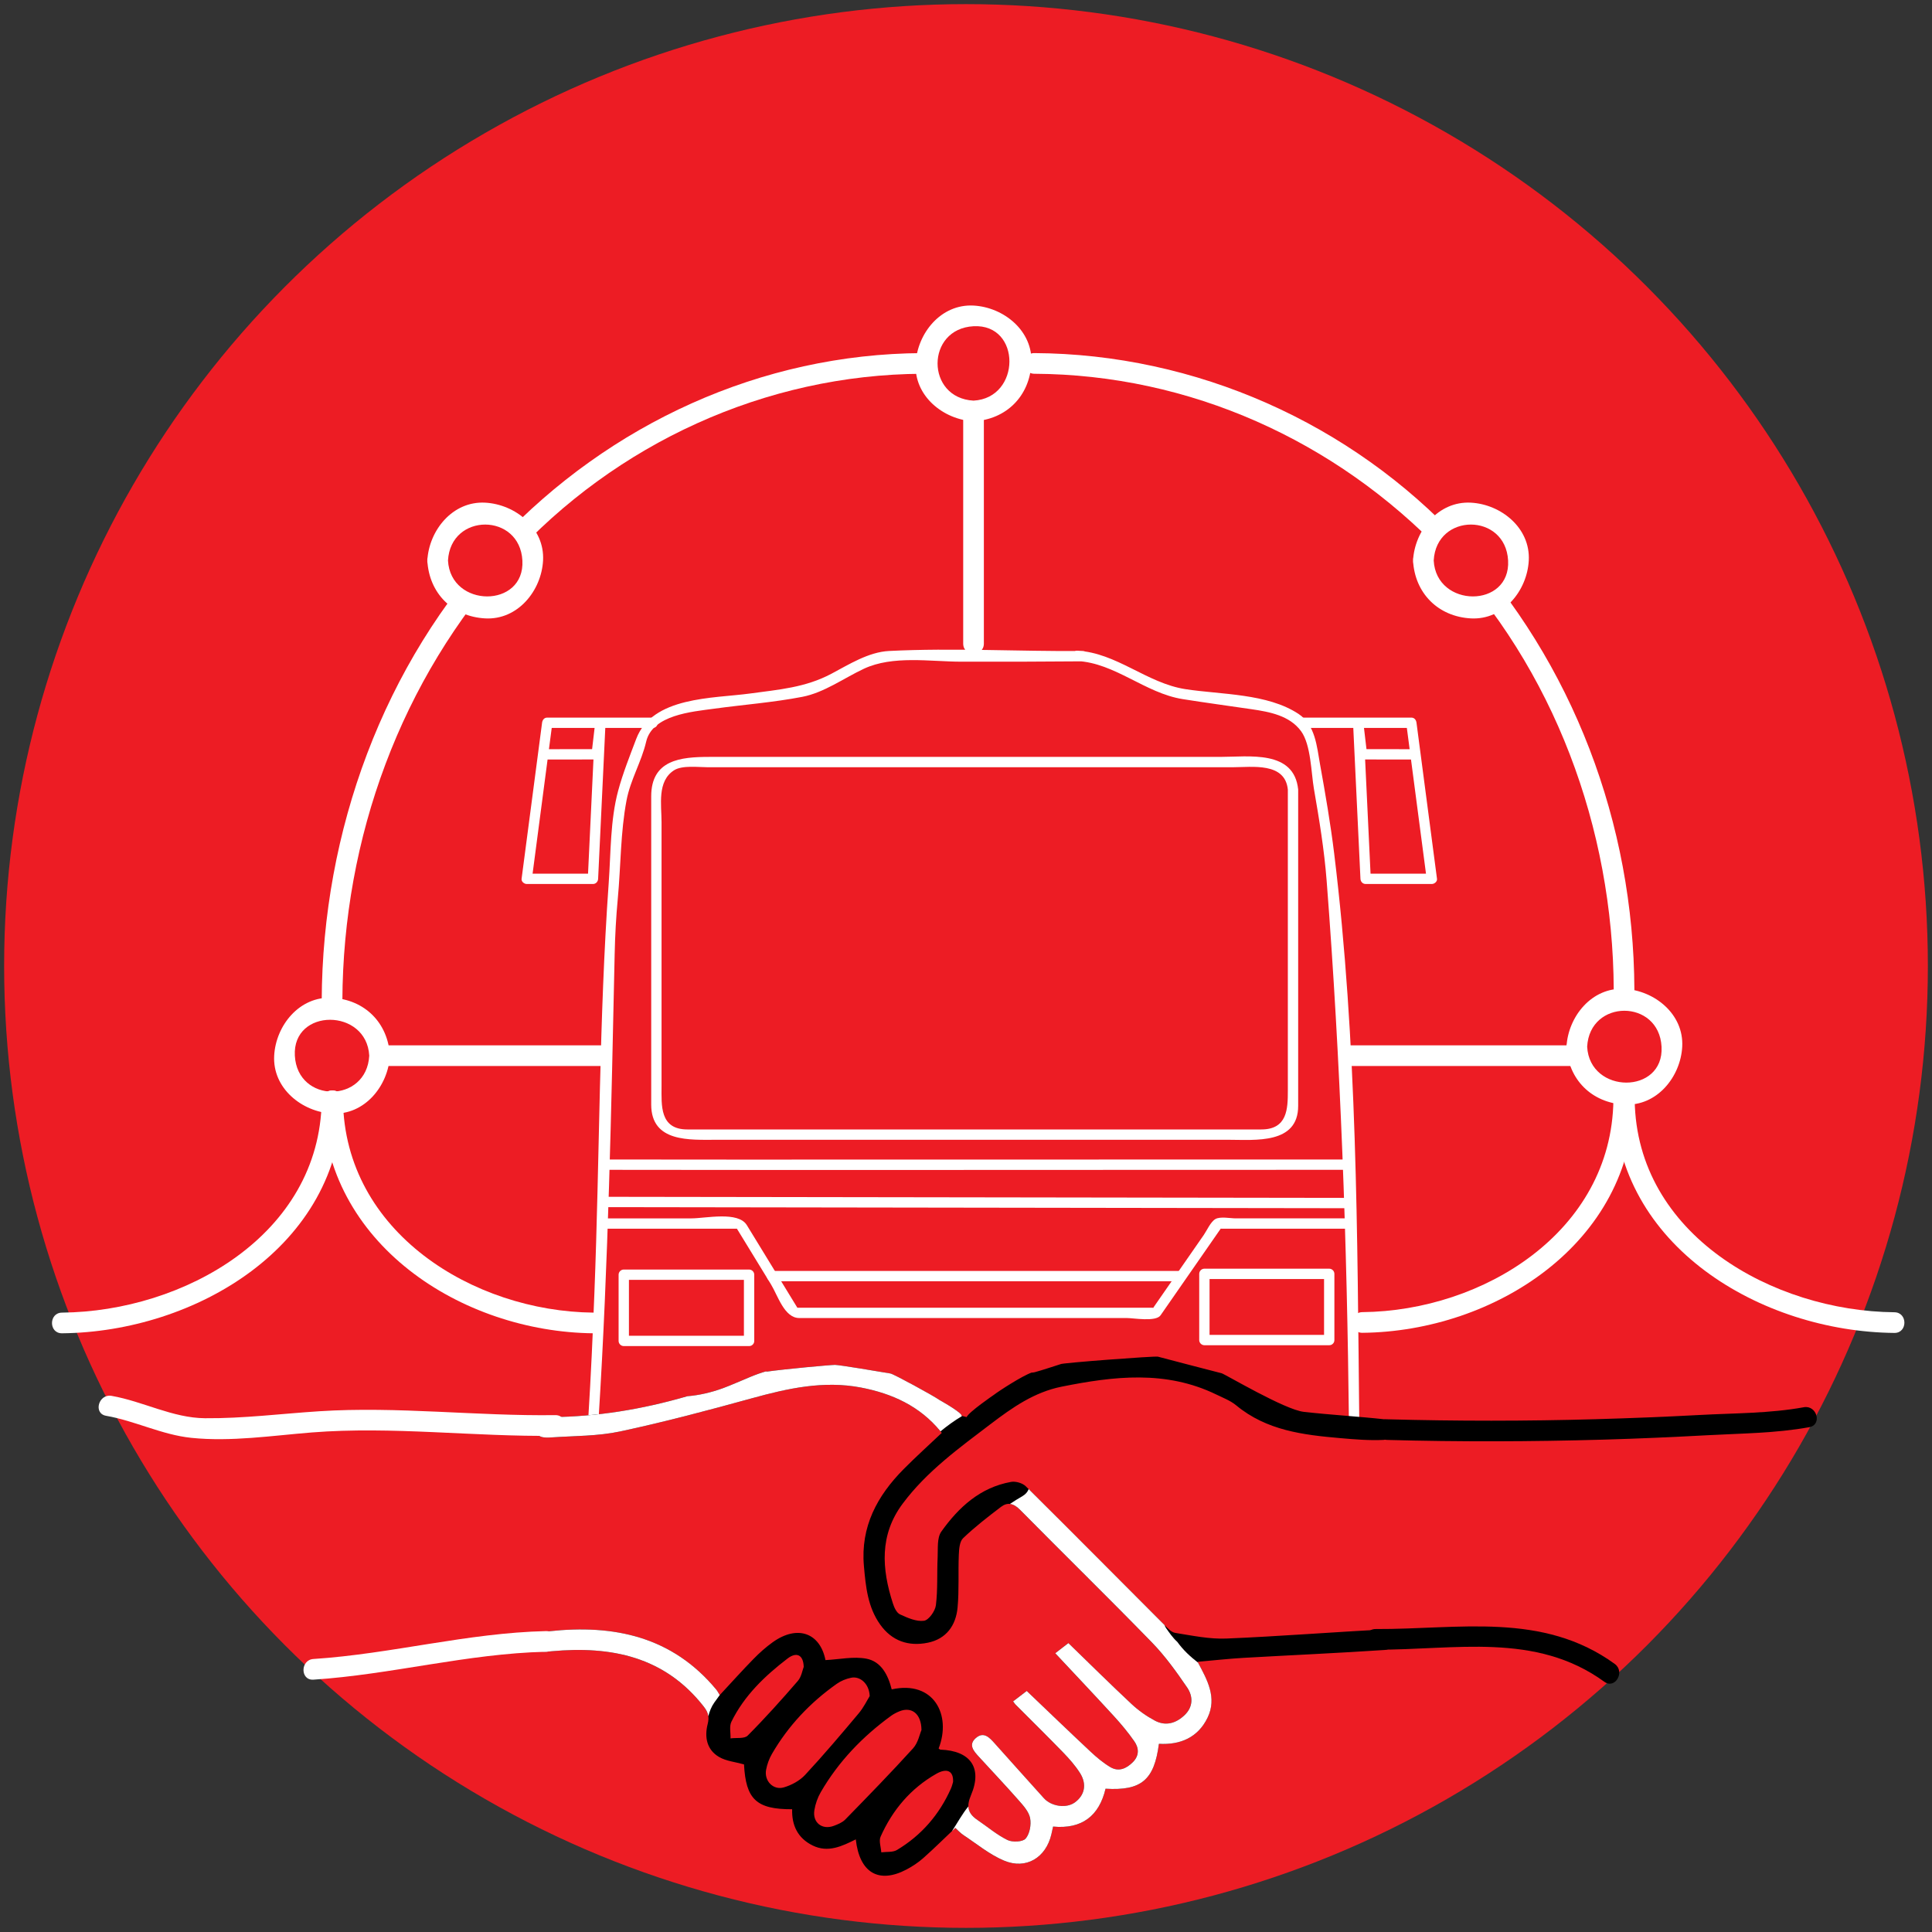 <?xml version="1.0" encoding="UTF-8" standalone="no"?>
<!-- Generator: Adobe Illustrator 25.2.1, SVG Export Plug-In . SVG Version: 6.00 Build 0)  -->

<svg
   xmlns:dc="http://purl.org/dc/elements/1.1/"
   xmlns:cc="http://creativecommons.org/ns#"
   xmlns:rdf="http://www.w3.org/1999/02/22-rdf-syntax-ns#"
   xmlns:svg="http://www.w3.org/2000/svg"
   xmlns="http://www.w3.org/2000/svg"
   xmlns:sodipodi="http://sodipodi.sourceforge.net/DTD/sodipodi-0.dtd"
   xmlns:inkscape="http://www.inkscape.org/namespaces/inkscape"
   version="1.1"
   id="Layer_1"
   x="0px"
   y="0px"
   viewBox="0 0 467.43 467.43"
   enable-background="new 0 0 792 612"
   xml:space="preserve"
   sodipodi:docname="bus_and_transit_map.svg"
   width="467.43"
   height="467.43"
   inkscape:export-filename="/home/michaelb/projects/pta/static/images/logos/bus_and_transit_map.svg.png"
   inkscape:export-xdpi="52.799999"
   inkscape:export-ydpi="52.799999"
   inkscape:version="0.92.3 (2405546, 2018-03-11)"><rect x="0" y="0" width="467.43" height="467.43" fill="#333333" stroke="none"/><defs
   id="defs201" /><sodipodi:namedview
   pagecolor="#ffffff"
   bordercolor="#666666"
   borderopacity="1"
   objecttolerance="10"
   gridtolerance="10"
   guidetolerance="10"
   inkscape:pageopacity="0"
   inkscape:pageshadow="2"
   inkscape:window-width="1920"
   inkscape:window-height="1008"
   id="namedview199"
   showgrid="false"
   fit-margin-top="1"
   fit-margin-left="1"
   fit-margin-right="1"
   fit-margin-bottom="1"
   inkscape:zoom="1.5424837"
   inkscape:cx="163.32695"
   inkscape:cy="224.5582"
   inkscape:window-x="0"
   inkscape:window-y="32"
   inkscape:window-maximized="1"
   inkscape:current-layer="g156" />
<circle
   cx="233.715"
   cy="233.715"
   r="232.715"
   id="circle2"
   style="fill:#ed1c24" />
<g
   id="g8"
   transform="translate(-167.739,-78.291)">
	<g
   id="g6">
		<path
   d="m 312.583,421.177 c 2.341,-37.284 3.056,-74.702 3.868,-112.046 0.099,-4.566 0.335,-8.921 0.762,-13.476 0.738,-7.88 0.635,-15.957 2.116,-23.75 0.944,-4.972 3.617,-9.32 4.741,-14.158 1.513,-6.514 11.093,-7.257 16.396,-7.988 7.091,-0.977 14.382,-1.519 21.396,-2.877 5.288,-1.023 10.062,-4.531 14.863,-6.782 7.023,-3.292 16,-1.742 23.534,-1.72 9.829,0.029 19.658,-0.008 29.487,-0.086 1.621,-0.013 1.6,-2.414 0,-2.5 -0.477,-0.025 -0.952,-0.051 -1.428,-0.077 0,0.833 0,1.667 0,2.5 9.203,0.46 16.461,7.774 25.576,9.22 5.546,0.88 11.111,1.628 16.667,2.444 4.357,0.639 9.216,1.538 11.972,5.325 2.391,3.286 2.436,10.112 3.09,13.879 1.281,7.397 2.513,14.84 3.091,22.33 3.382,43.817 4.926,87.478 5.396,131.426 0.018,1.611 2.518,1.613 2.5,0 -0.491,-45.929 -0.48,-92.374 -6.075,-138.032 -0.885,-7.219 -2.123,-14.398 -3.414,-21.554 -0.791,-4.383 -1.127,-9.542 -5.222,-12.246 -7.552,-4.984 -18.692,-4.65 -27.34,-5.982 -9.391,-1.447 -16.666,-8.831 -26.24,-9.31 -1.613,-0.081 -1.604,2.414 0,2.5 0.476,0.025 0.952,0.051 1.428,0.077 0,-0.833 0,-1.667 0,-2.5 -15.566,0.124 -31.369,-0.784 -46.898,-0.007 -4.972,0.249 -9.72,3.268 -13.982,5.525 -6.307,3.338 -12.657,3.809 -19.63,4.763 -9.018,1.234 -23.681,0.671 -27.576,11.008 -1.545,4.099 -3.205,8.231 -4.355,12.493 -1.929,7.156 -1.769,15.003 -2.293,22.354 -2.349,33.005 -2.165,66.232 -3.467,99.312 -0.393,9.981 -0.835,19.964 -1.461,29.935 -0.103,1.61 2.398,1.6 2.498,0 z"
   id="path4"
   inkscape:connector-curvature="0"
   style="fill:#ffffff" />
	</g>
</g>

<path
   d="m 239.745,344.483 c 5.22,-3.972 10.509,-7.671 17.114,-8.992 12.637,-2.532 25.207,-4.027 37.401,1.894 1.659,0.806 3.458,1.49 4.851,2.646 7.33,6.07 16.193,7.134 25.147,7.911 3.483,0.302 6.999,0.601 10.477,0.432 1.483,-0.073 2.908,-1.348 4.359,-2.076 v -1.166 c -1.317,-0.6 -2.593,-1.58 -3.96,-1.728 -6.563,-0.72 -13.167,-1.078 -19.727,-1.825 -4.6,-0.524 -19.023,-9.118 -19.843,-9.33 -5.143,-1.327 -10.284,-2.659 -15.419,-4.017 -0.706,-0.189 -23.653,1.542 -23.565,1.819 -2.357,0.747 -4.277,1.408 -6.232,1.94 -0.234,0.063 -0.501,0.093 -0.771,0.101 -2.266,0.793 -7.795,4.371 -9.144,5.397 0,0 -6.11,4.177 -6.563,5.371 -0.391,-0.104 -0.779,-0.203 -1.168,-0.308 -0.045,-0.857 -5.37,-3.812 -5.37,-3.812 -1.6,-1.126 -11.126,-6.301 -11.893,-6.433 -3.084,-0.524 -12.403,-2.085 -13.419,-2.085 -1.111,0 -11.941,0.985 -16.657,1.649 0.025,-0.039 0.052,-0.078 0.076,-0.116 -1.348,0.372 -2.656,0.856 -3.952,1.391 -1.483,0.627 -3.522,1.484 -3.574,1.507 0.02,-0.009 0.039,-0.018 0.061,-0.024 -0.053,0.022 -0.066,0.027 -0.061,0.024 -1.011,0.425 -2.021,0.853 -3.05,1.226 -2.739,0.993 -5.638,1.691 -8.559,1.923 -11.121,3.228 -21.885,4.943 -32.906,5.058 -1.773,0.02 -3.808,-0.182 -3.863,2.358 -0.061,2.754 2.11,2.677 3.966,2.55 5.521,-0.377 11.154,-0.294 16.521,-1.439 10.71,-2.286 21.315,-5.109 31.878,-8.023 8.695,-2.399 17.369,-4.335 26.425,-2.594 7.714,1.483 14.51,4.62 19.529,10.959 -3.183,3.015 -6.285,5.807 -9.218,8.766 -6.422,6.479 -10.459,13.955 -9.616,23.46 0.441,4.971 0.916,9.906 3.921,14.135 2.852,4.01 6.876,5.359 11.537,4.411 4.474,-0.912 6.793,-4.186 7.199,-8.493 0.397,-4.233 0.121,-8.524 0.301,-12.784 0.06,-1.377 0.181,-3.196 1.037,-4.015 2.858,-2.727 6.004,-5.167 9.156,-7.565 1.591,-1.209 3.043,-0.892 4.58,0.666 10.595,10.736 21.384,21.277 31.901,32.085 3.217,3.303 5.955,7.122 8.563,10.942 1.432,2.097 1.499,4.656 -0.61,6.673 -2.09,1.999 -4.601,2.731 -7.212,1.338 -2.027,-1.083 -3.972,-2.461 -5.65,-4.03 -5.244,-4.902 -10.345,-9.957 -15.264,-14.726 -1.305,1.01 -2.517,1.946 -3.175,2.455 4.918,5.265 9.592,10.196 14.181,15.21 1.762,1.925 3.445,3.942 4.936,6.08 1.138,1.628 1.252,3.463 -0.33,5.049 -1.581,1.584 -3.449,2.43 -5.504,1.193 -1.716,-1.031 -3.291,-2.355 -4.758,-3.73 -5.308,-4.967 -10.541,-10.012 -15.43,-14.672 -0.925,0.708 -2.134,1.632 -3.295,2.521 0.333,0.439 0.435,0.61 0.571,0.747 3.845,3.86 7.731,7.679 11.522,11.592 1.479,1.528 2.92,3.154 4.062,4.939 1.765,2.754 1.174,5.471 -1.262,7.2 -2.05,1.459 -5.651,0.944 -7.449,-1.056 -3.961,-4.414 -7.938,-8.812 -11.882,-13.241 -1.294,-1.455 -2.698,-2.977 -4.61,-1.283 -1.842,1.628 -0.455,3.156 0.758,4.483 3.216,3.52 6.499,6.975 9.644,10.554 1.134,1.287 2.466,2.756 2.765,4.321 0.302,1.577 -0.092,3.792 -1.087,4.941 -0.713,0.824 -3.204,0.93 -4.404,0.342 -2.579,-1.266 -4.824,-3.203 -7.23,-4.829 -2.335,-1.577 -2.77,-3.213 -1.561,-6.058 2.806,-6.594 -0.171,-10.718 -7.392,-10.978 -0.154,-0.006 -0.306,-0.179 -0.454,-0.275 3.174,-8.127 -1.182,-16.547 -11.352,-14.306 -0.86,-3.439 -2.517,-6.741 -6.124,-7.424 -3.129,-0.592 -6.515,0.17 -9.899,0.341 -1.287,-6.519 -6.722,-8.647 -12.778,-4.314 -1.652,1.183 -3.193,2.562 -4.616,4.016 -2.69,2.745 -5.256,5.609 -8.194,8.769 -0.328,-0.526 -0.541,-0.976 -0.85,-1.343 -10.656,-12.845 -24.752,-15.82 -40.485,-14.1 -1.886,0.206 -3.675,0.613 -3.237,3.068 0.407,2.276 2.163,1.921 3.901,1.763 14.374,-1.315 27.333,1.258 36.834,13.427 1.076,1.378 1.358,2.493 0.919,4.21 -0.801,3.139 -0.213,6.2 2.756,7.939 1.726,1.011 3.93,1.204 6.041,1.8 0.439,8.407 2.961,10.889 11.646,10.85 -0.121,3.87 1.342,6.989 4.953,8.766 3.709,1.825 7.091,0.19 10.444,-1.477 0.899,8.108 5.566,10.803 12.246,7.303 1.453,-0.762 2.862,-1.698 4.088,-2.783 2.606,-2.307 5.08,-4.768 7.742,-7.289 0.526,0.475 1.176,1.219 1.971,1.743 3.224,2.13 6.281,4.686 9.788,6.161 5.343,2.251 10.151,-0.697 11.474,-6.356 0.13,-0.552 0.244,-1.106 0.414,-1.87 6.972,0.66 11.142,-2.583 12.69,-9.156 8.675,0.523 11.781,-2.109 12.913,-10.866 5.191,0.297 9.446,-1.529 11.77,-6.319 2.397,-4.943 -0.19,-9.36 -2.416,-13.527 3.911,-0.342 7.563,-0.755 11.228,-0.963 11.352,-0.646 22.713,-1.147 34.058,-1.901 1.396,-0.094 2.715,-1.37 4.068,-2.1 v -1.168 c -1.324,-0.598 -2.679,-1.771 -3.97,-1.704 -12.803,0.651 -25.586,1.679 -38.392,2.207 -4.104,0.17 -8.275,-0.713 -12.378,-1.369 -1.001,-0.157 -1.936,-1.222 -2.744,-2.026 -11.138,-11.15 -22.223,-22.354 -33.42,-33.443 -0.794,-0.786 -2.458,-1.264 -3.568,-1.062 -7.464,1.339 -12.682,6.143 -16.864,12.018 -1.081,1.518 -0.793,4.101 -0.895,6.204 -0.189,3.87 0.055,7.781 -0.421,11.608 -0.177,1.424 -1.728,3.61 -2.882,3.767 -1.851,0.25 -3.98,-0.705 -5.812,-1.548 -0.81,-0.373 -1.39,-1.646 -1.705,-2.629 -2.712,-8.383 -3.295,-16.585 2.367,-24.165 5.857,-7.844 13.677,-13.474 21.341,-19.308 z m -58.853,75.436 c -0.8,0.802 -2.736,0.472 -4.147,0.666 0.047,-1.354 -0.332,-2.918 0.211,-4.026 3.106,-6.322 8.091,-11.089 13.592,-15.3 2.166,-1.658 3.822,-0.906 3.905,2.028 -0.312,0.781 -0.538,2.378 -1.428,3.405 -3.911,4.528 -7.912,8.991 -12.133,13.227 z m 13.896,9.508 c -1.309,1.406 -3.279,2.469 -5.143,3.016 -2.578,0.756 -4.805,-1.605 -4.29,-4.277 0.251,-1.312 0.729,-2.646 1.398,-3.799 3.958,-6.835 9.274,-12.453 15.713,-16.993 1.003,-0.709 2.25,-1.21 3.456,-1.457 2.162,-0.445 4.381,1.428 4.494,4.437 -0.611,0.977 -1.441,2.729 -2.648,4.166 -4.234,5.046 -8.495,10.082 -12.98,14.907 z m 9.717,10.791 c -0.71,0.729 -1.797,1.165 -2.785,1.533 -2.821,1.053 -5.182,-0.811 -4.688,-3.803 0.246,-1.498 0.781,-3.033 1.543,-4.347 4.295,-7.415 10.119,-13.459 17.026,-18.482 0.619,-0.449 1.328,-0.808 2.041,-1.094 2.859,-1.153 5.261,0.506 5.301,4.539 -0.432,0.984 -0.815,3.084 -2.033,4.429 -5.325,5.872 -10.868,11.549 -16.405,17.225 z m 26.082,-9.089 c -0.105,0.328 -0.25,0.998 -0.523,1.609 -2.808,6.306 -7.145,11.314 -13.057,14.852 -1.013,0.606 -2.513,0.399 -3.788,0.567 -0.08,-1.274 -0.627,-2.752 -0.168,-3.786 2.873,-6.457 7.292,-11.685 13.469,-15.209 2.612,-1.487 4.207,-0.678 4.067,1.967 z"
   id="path12"
   inkscape:connector-curvature="0" />
<g
   id="g18"
   transform="translate(-167.739,-78.291)">
	<g
   id="g16">
		<path
   d="m 503.324,426.669 c 17.468,0.479 34.939,0.427 52.407,-0.073 8.395,-0.239 16.784,-0.613 25.171,-1.067 8.217,-0.446 16.47,-0.47 24.586,-1.947 3.17,-0.578 1.822,-5.397 -1.328,-4.822 -8.275,1.509 -16.803,1.419 -25.184,1.873 -8.393,0.455 -16.791,0.78 -25.191,1.022 -16.816,0.48 -33.646,0.478 -50.461,0.018 -3.226,-0.093 -3.218,4.908 0,4.996 z"
   id="path14"
   inkscape:connector-curvature="0" />
	</g>
</g>
<g
   id="g24"
   transform="translate(-167.739,-78.291)">
	<g
   id="g22">
		<path
   d="m 500.574,477.419 c 19.136,0.095 38.667,-4.331 55.317,7.759 2.614,1.898 5.105,-2.441 2.523,-4.315 -17.45,-12.671 -37.759,-8.344 -57.842,-8.442 -3.222,-0.018 -3.221,4.982 0.002,4.998 z"
   id="path20"
   inkscape:connector-curvature="0" />
	</g>
</g>
<path
   d="m 133.504,347.765 c 5.521,-0.377 11.155,-0.294 16.521,-1.439 10.71,-2.286 21.315,-5.109 31.878,-8.023 8.695,-2.399 17.369,-4.335 26.425,-2.594 7.56,1.454 14.231,4.503 19.223,10.591 1.655,-1.359 3.37,-2.608 5.176,-3.673 -0.047,-0.111 -0.102,-0.219 -0.145,-0.331 -0.777,-1.074 -5.245,-3.556 -5.245,-3.556 -1.6,-1.126 -11.126,-6.302 -11.893,-6.433 -3.084,-0.525 -12.403,-2.085 -13.419,-2.085 -1.111,0 -11.941,0.985 -16.656,1.649 0.025,-0.039 0.051,-0.078 0.075,-0.116 -1.348,0.372 -2.656,0.856 -3.951,1.391 -1.484,0.626 -3.523,1.484 -3.575,1.507 -1.011,0.425 -2.021,0.853 -3.05,1.225 -2.739,0.993 -5.638,1.691 -8.559,1.923 -11.121,3.228 -21.885,4.943 -32.906,5.058 -1.773,0.02 -3.808,-0.182 -3.863,2.357 -0.062,2.753 2.109,2.676 3.964,2.549 z"
   id="path26"
   inkscape:connector-curvature="0"
   style="fill:#ffffff" />
<path
   d="m 289.845,402.255 c -1.867,-1.452 -3.577,-3.026 -5.005,-5.012 -1.074,-0.963 -1.918,-2.192 -2.74,-3.37 -0.15,-0.217 -0.258,-0.45 -0.339,-0.691 -0.049,-0.049 -0.1,-0.102 -0.148,-0.148 -10.909,-10.922 -21.771,-21.894 -32.734,-32.762 -0.242,0.643 -0.706,1.232 -1.464,1.677 -1.059,0.62 -2.086,1.248 -3.082,1.921 0.807,0.081 1.604,0.546 2.424,1.378 10.595,10.736 21.384,21.277 31.902,32.085 3.216,3.303 5.954,7.122 8.562,10.942 1.432,2.098 1.499,4.657 -0.61,6.674 -2.09,1.999 -4.601,2.731 -7.212,1.338 -2.027,-1.083 -3.972,-2.461 -5.65,-4.03 -5.244,-4.902 -10.345,-9.957 -15.264,-14.726 -1.305,1.01 -2.517,1.946 -3.175,2.455 4.918,5.265 9.592,10.196 14.182,15.21 1.761,1.925 3.444,3.942 4.935,6.079 1.138,1.629 1.252,3.464 -0.33,5.05 -1.581,1.584 -3.449,2.43 -5.504,1.193 -1.716,-1.031 -3.291,-2.355 -4.758,-3.73 -5.308,-4.967 -10.541,-10.013 -15.429,-14.672 -0.926,0.708 -2.135,1.632 -3.296,2.521 0.333,0.439 0.435,0.61 0.571,0.747 3.845,3.86 7.731,7.679 11.522,11.592 1.479,1.528 2.92,3.154 4.061,4.938 1.766,2.754 1.174,5.471 -1.262,7.2 -2.05,1.459 -5.651,0.944 -7.449,-1.056 -3.961,-4.414 -7.938,-8.812 -11.882,-13.242 -1.294,-1.454 -2.698,-2.977 -4.61,-1.282 -1.842,1.628 -0.455,3.155 0.759,4.483 3.215,3.52 6.499,6.975 9.643,10.554 1.134,1.286 2.466,2.756 2.765,4.321 0.303,1.577 -0.092,3.792 -1.087,4.941 -0.713,0.824 -3.204,0.93 -4.403,0.342 -2.58,-1.266 -4.825,-3.203 -7.231,-4.829 -1.457,-0.983 -2.173,-1.991 -2.212,-3.301 -1.527,1.854 -2.646,3.991 -3.984,5.994 0.275,-0.264 0.547,-0.524 0.826,-0.79 0.526,0.475 1.176,1.219 1.971,1.743 3.224,2.13 6.281,4.686 9.788,6.161 5.344,2.251 10.151,-0.697 11.474,-6.356 0.13,-0.552 0.245,-1.107 0.414,-1.87 6.972,0.66 11.142,-2.583 12.69,-9.157 8.675,0.524 11.781,-2.108 12.913,-10.865 5.191,0.297 9.446,-1.529 11.77,-6.319 2.358,-4.866 -0.111,-9.222 -2.312,-13.331 z"
   id="path28"
   inkscape:connector-curvature="0"
   style="fill:#ffffff" />
<path
   d="m 172.82,411.918 c 0.42,-0.596 0.865,-1.203 1.312,-1.81 -0.326,-0.522 -0.539,-0.97 -0.846,-1.335 -10.656,-12.845 -24.752,-15.82 -40.485,-14.1 -1.886,0.206 -3.675,0.613 -3.237,3.068 0.407,2.275 2.163,1.921 3.901,1.763 14.374,-1.315 27.333,1.258 36.834,13.427 0.622,0.796 0.97,1.508 1.075,2.294 0.297,-1.189 0.744,-2.315 1.446,-3.307 z"
   id="path30"
   inkscape:connector-curvature="0"
   style="fill:#ffffff" />
<g
   id="g36"
   transform="translate(-167.739,-78.291)">
	<g
   id="g34">
		<path
   d="m 302.074,420.669 c -18.998,0.263 -38.105,-2.157 -57.057,-0.941 -9.242,0.594 -18.416,1.772 -27.693,1.691 -7.834,-0.068 -14.969,-4.082 -22.586,-5.411 -3.152,-0.55 -4.501,4.27 -1.328,4.822 7.008,1.223 13.492,4.598 20.598,5.332 9.648,0.997 19.533,-0.537 29.153,-1.3 19.546,-1.55 39.31,1.078 58.913,0.807 3.222,-0.044 3.226,-5.044 0,-5 z"
   id="path32"
   inkscape:connector-curvature="0"
   style="fill:#ffffff" />
	</g>
</g>
<g
   id="g42"
   transform="translate(-167.739,-78.291)">
	<g
   id="g40">
		<path
   d="m 299.824,472.919 c -19.006,0.438 -37.363,5.513 -56.25,6.75 -3.2,0.21 -3.221,5.211 0,5 18.89,-1.237 37.248,-6.312 56.25,-6.75 3.219,-0.074 3.227,-5.074 0,-5 z"
   id="path38"
   inkscape:connector-curvature="0"
   style="fill:#ffffff" />
	</g>
</g>
<g
   id="g48"
   transform="translate(-167.739,-78.291)">
	<g
   id="g46">
		<path
   d="m 494.204,358.82 c -49.323,0.009 -98.648,0.017 -147.971,0.025 -10.469,0.002 -20.936,-0.011 -31.404,-0.025 -1.612,-0.002 -1.612,2.498 0,2.5 48.701,0.074 97.402,0.014 146.103,0.006 11.092,-0.002 22.182,-0.004 33.272,-0.006 1.612,0 1.612,-2.5 0,-2.5 z"
   id="path44"
   inkscape:connector-curvature="0"
   style="fill:#ffffff" />
	</g>
</g>
<g
   id="g54"
   transform="translate(-167.739,-78.291)">
	<g
   id="g52">
		<path
   d="m 494.204,368.107 c -49.858,-0.072 -99.716,-0.146 -149.574,-0.217 -9.98,-0.015 -19.961,-0.029 -29.941,-0.043 -1.612,-0.003 -1.612,2.497 0,2.5 49.857,0.071 99.716,0.145 149.573,0.217 9.98,0.014 19.962,0.027 29.942,0.043 1.612,0.002 1.612,-2.498 0,-2.5 z"
   id="path50"
   inkscape:connector-curvature="0"
   style="fill:#ffffff" />
	</g>
</g>
<g
   id="g60"
   transform="translate(-167.739,-78.291)">
	<g
   id="g58">
		<path
   d="m 494.382,373.065 c -5.66,0 -11.321,0 -16.98,0 -3.573,0 -7.147,0 -10.72,0 -1.246,0 -3.732,-0.513 -4.896,0.17 -1.163,0.683 -2.064,2.776 -2.792,3.826 -2.277,3.28 -4.555,6.562 -6.832,9.842 -1.728,2.488 -3.454,4.978 -5.181,7.466 -1.056,1.521 1.392,0.31 -0.729,0.31 -26.421,0 -52.841,0 -79.262,0 -1.959,0 -3.917,0 -5.876,0 -0.369,0 -0.737,0 -1.105,0 0.155,0 1.303,1.081 0.786,0.236 -0.496,-0.811 -0.992,-1.621 -1.488,-2.432 -3.625,-5.928 -7.251,-11.854 -10.876,-17.778 -2.103,-3.436 -9.952,-1.64 -13.414,-1.64 -6.826,0 -13.652,0 -20.478,0 -1.612,0 -1.612,2.5 0,2.5 5.529,0 11.058,0 16.587,0 3.585,0 7.171,0 10.756,0 1.172,0 2.344,0 3.518,0 1.866,0 0.635,0.01 0.417,-0.349 2.82,4.612 5.643,9.224 8.464,13.835 1.651,2.7 3.216,8.126 6.836,8.126 26.42,0 52.84,0 79.261,0 1.602,0 7.011,0.979 8.148,-0.659 4.209,-6.065 8.419,-12.131 12.629,-18.195 0.7,-1.01 1.401,-2.021 2.104,-3.03 0.321,-0.464 -1.626,0.273 0.13,0.273 3.363,0 6.729,0 10.093,0 6.969,0 13.938,0 20.905,0 1.607,-10e-4 1.607,-2.501 -0.005,-2.501 z"
   id="path56"
   inkscape:connector-curvature="0"
   style="fill:#ffffff" />
	</g>
</g>
<g
   id="g66"
   transform="translate(-167.739,-78.291)">
	<g
   id="g64">
		<path
   d="m 354.505,388.281 c 32.919,0 65.838,0 98.757,0 1.612,0 1.612,-2.5 0,-2.5 -32.919,0 -65.838,0 -98.757,0 -1.612,0 -1.612,2.5 0,2.5 z"
   id="path62"
   inkscape:connector-curvature="0"
   style="fill:#ffffff" />
	</g>
</g>
<g
   id="g72"
   transform="translate(-167.739,-78.291)">
	<g
   id="g70">
		<path
   d="m 489.332,401.256 c -10.067,0 -20.136,0 -30.203,0 0.417,0.417 0.833,0.833 1.25,1.25 0,-5.339 0,-10.679 0,-16.018 -0.417,0.416 -0.833,0.832 -1.25,1.25 10.067,0 20.136,0 30.203,0 -0.417,-0.418 -0.833,-0.834 -1.25,-1.25 0,5.339 0,10.679 0,16.018 0,1.612 2.5,1.612 2.5,0 0,-5.339 0,-10.679 0,-16.018 0,-0.682 -0.568,-1.25 -1.25,-1.25 -10.067,0 -20.136,0 -30.203,0 -0.682,0 -1.25,0.568 -1.25,1.25 0,5.339 0,10.679 0,16.018 0,0.683 0.568,1.25 1.25,1.25 10.067,0 20.136,0 30.203,0 1.612,0 1.612,-2.5 0,-2.5 z"
   id="path68"
   inkscape:connector-curvature="0"
   style="fill:#ffffff" />
	</g>
</g>
<g
   id="g78"
   transform="translate(-167.739,-78.291)">
	<g
   id="g76">
		<path
   d="m 348.973,401.463 c -10.107,0 -20.214,0 -30.32,0 0.417,0.417 0.833,0.833 1.25,1.25 0,-5.339 0,-10.679 0,-16.018 -0.417,0.416 -0.833,0.832 -1.25,1.25 10.107,0 20.214,0 30.32,0 -0.417,-0.418 -0.833,-0.834 -1.25,-1.25 0,5.339 0,10.679 0,16.018 0,1.612 2.5,1.612 2.5,0 0,-5.339 0,-10.679 0,-16.018 0,-0.682 -0.567,-1.25 -1.25,-1.25 -10.107,0 -20.214,0 -30.32,0 -0.682,0 -1.25,0.568 -1.25,1.25 0,5.339 0,10.679 0,16.018 0,0.682 0.568,1.25 1.25,1.25 10.107,0 20.214,0 30.32,0 1.612,0 1.612,-2.5 0,-2.5 z"
   id="path74"
   inkscape:connector-curvature="0"
   style="fill:#ffffff" />
	</g>
</g>
<g
   id="g84"
   transform="translate(-167.739,-78.291)">
	<g
   id="g82">
		<path
   d="m 299.136,262.053 c 4.32,-0.006 8.642,-0.012 12.961,-0.017 0.742,-10e-4 1.17,-0.573 1.25,-1.25 0.3,-2.542 0.599,-5.085 0.897,-7.628 -0.833,0 -1.667,0 -2.5,0 -0.598,12.586 -1.196,25.172 -1.794,37.758 0.417,-0.417 0.833,-0.833 1.25,-1.25 -5.339,0 -10.679,0 -16.019,0 0.417,0.417 0.833,0.833 1.25,1.25 1.653,-12.586 3.305,-25.172 4.958,-37.758 -0.417,0.417 -0.833,0.833 -1.25,1.25 8.502,0 17.005,0 25.509,0 1.611,0 1.611,-2.5 0,-2.5 -8.504,0 -17.007,0 -25.509,0 -0.749,0 -1.161,0.575 -1.25,1.25 -1.653,12.586 -3.305,25.172 -4.958,37.758 -0.089,0.677 0.636,1.25 1.25,1.25 5.339,0 10.679,0 16.019,0 0.706,0 1.218,-0.57 1.25,-1.25 0.598,-12.586 1.196,-25.172 1.794,-37.758 0.078,-1.643 -2.317,-1.558 -2.5,0 -0.299,2.542 -0.598,5.085 -0.897,7.628 0.417,-0.417 0.833,-0.833 1.25,-1.25 -4.319,0.006 -8.641,0.012 -12.961,0.017 -1.612,0.002 -1.612,2.502 0,2.5 z"
   id="path80"
   inkscape:connector-curvature="0"
   style="fill:#ffffff" />
	</g>
</g>
<g
   id="g90"
   transform="translate(-167.739,-78.291)">
	<g
   id="g88">
		<path
   d="m 510.204,259.553 c -4.32,-0.006 -8.642,-0.012 -12.962,-0.017 0.417,0.417 0.833,0.833 1.25,1.25 -0.299,-2.542 -0.599,-5.085 -0.896,-7.628 -0.184,-1.558 -2.578,-1.643 -2.5,0 0.599,12.586 1.195,25.172 1.793,37.758 0.032,0.68 0.544,1.25 1.25,1.25 5.34,0 10.681,0 16.02,0 0.614,0 1.339,-0.573 1.25,-1.25 -1.653,-12.586 -3.307,-25.172 -4.959,-37.758 -0.089,-0.675 -0.502,-1.25 -1.25,-1.25 -8.902,0 -17.806,0 -26.707,0 -1.612,0 -1.612,2.5 0,2.5 8.901,0 17.805,0 26.707,0 -0.417,-0.417 -0.833,-0.833 -1.25,-1.25 1.652,12.586 3.306,25.172 4.959,37.758 0.417,-0.417 0.833,-0.833 1.25,-1.25 -5.34,0 -10.681,0 -16.02,0 0.417,0.417 0.833,0.833 1.25,1.25 -0.598,-12.586 -1.194,-25.172 -1.793,-37.758 -0.833,0 -1.667,0 -2.5,0 0.299,2.542 0.599,5.085 0.896,7.628 0.08,0.677 0.509,1.249 1.25,1.25 4.32,0.006 8.642,0.012 12.962,0.017 1.612,0.002 1.612,-2.498 0,-2.5 z"
   id="path86"
   inkscape:connector-curvature="0"
   style="fill:#ffffff" />
	</g>
</g>
<g
   id="g96"
   transform="translate(-167.739,-78.291)">
	<g
   id="g94">
		<path
   d="m 481.821,269.348 c -0.956,-9.71 -11.949,-7.931 -18.913,-7.931 -13.23,0 -26.457,0 -39.687,0 -27.961,0 -55.923,0 -83.884,0 -6.904,0 -14.045,0.693 -14.045,9.544 0,12.919 0,25.837 0,38.756 0,11.936 0,23.87 0,35.807 0,9.221 9.356,8.526 15.829,8.526 28.636,0 57.27,0 85.907,0 12.662,0 25.324,0 37.987,0 6.351,0 16.805,1.14 16.805,-8.2 0.001,-25.5 0.001,-51.001 0.001,-76.502 0,-1.612 -2.5,-1.612 -2.5,0 0,24.264 0,48.528 0,72.792 0,4.42 -0.108,9.41 -6.427,9.41 -2.626,0 -5.252,0 -7.878,0 -12.662,0 -25.325,0 -37.987,0 -28.637,0 -57.272,0 -85.907,0 -2.363,0 -4.726,0 -7.088,0 -6.74,0 -6.241,-5.894 -6.241,-10.404 0,-14.414 0,-28.828 0,-43.242 0,-6.899 0,-13.799 0,-20.699 0,-4.194 -1.112,-9.891 3.017,-12.547 1.976,-1.271 5.901,-0.742 8.118,-0.742 4.726,0 9.45,0 14.176,0 30.562,0 61.123,0 91.686,0 7.068,0 14.136,0 21.204,0 4.685,0 12.669,-1.269 13.329,5.431 0.154,1.59 2.655,1.606 2.498,0.001 z"
   id="path92"
   inkscape:connector-curvature="0"
   style="fill:#ffffff" />
	</g>
</g>
<g
   id="g102"
   transform="translate(-167.739,-78.291)">
	<g
   id="g100">
		<path
   d="m 313,331.202 c -19,0 -38,0 -57,0 -3.224,0 -3.224,5 0,5 19,0 38,0 57,0 3.224,0 3.224,-5 0,-5 z"
   id="path98"
   inkscape:connector-curvature="0"
   style="fill:#ffffff" />
	</g>
</g>
<g
   id="g110"
   transform="translate(-167.739,-78.291)">
	<circle
   cx="248.074"
   cy="333.702"
   r="11.5"
   id="circle104"
   style="fill:#ed1c24" />
	<g
   id="g108">
		<path
   d="m 257.074,333.702 c -0.625,11.601 -17.375,11.601 -18,0 -0.625,-11.606 17.379,-11.546 18,0 0.173,3.207 5.174,3.224 5,0 -0.426,-7.92 -6.081,-13.573 -14,-14 -7.903,-0.427 -13.608,6.722 -14,14 -0.426,7.901 6.722,13.608 14,14 7.903,0.426 13.608,-6.722 14,-14 0.174,-3.223 -4.827,-3.207 -5,0 z"
   id="path106"
   inkscape:connector-curvature="0"
   style="fill:#ffffff" />
	</g>
</g>
<g
   id="g116"
   transform="translate(-167.739,-78.291)">
	<g
   id="g114">
		<path
   d="m 405.776,234 c 0,-19.952 0,-39.903 0,-59.854 0,-3.224 -5,-3.224 -5,0 0,19.952 0,39.903 0,59.854 0,3.224 5,3.224 5,0 z"
   id="path112"
   inkscape:connector-curvature="0"
   style="fill:#ffffff" />
	</g>
</g>
<g
   id="g124"
   transform="translate(-167.739,-78.291)">
	<circle
   cx="403.276"
   cy="166.22"
   r="11.5"
   id="circle118"
   style="fill:#ed1c24" />
	<g
   id="g122">
		<path
   d="m 403.276,175.22 c -11.602,-0.625 -11.602,-17.375 0,-18 11.608,-0.625 11.546,17.378 0,18 -3.206,0.173 -3.225,5.174 0,5 7.919,-0.427 13.572,-6.081 14,-14 0.426,-7.902 -6.723,-13.608 -14,-14 -7.903,-0.426 -13.608,6.722 -14,14 -0.426,7.902 6.722,13.608 14,14 3.224,0.174 3.206,-4.827 0,-5 z"
   id="path120"
   inkscape:connector-curvature="0"
   style="fill:#ffffff" />
	</g>
</g>
<g
   id="g130"
   transform="translate(-167.739,-78.291)">
	<g
   id="g128">
		<path
   d="m 494.204,336.202 c 18.459,0 36.918,0 55.377,0 3.225,0 3.225,-5 0,-5 -18.459,0 -36.918,0 -55.377,0 -3.226,0 -3.226,5 0,5 z"
   id="path126"
   inkscape:connector-curvature="0"
   style="fill:#ffffff" />
	</g>
</g>
<g
   id="g138"
   transform="translate(-167.739,-78.291)">
	<circle
   cx="560.737"
   cy="331.535"
   r="11.5"
   id="circle132"
   style="fill:#ed1c24" />
	<g
   id="g136">
		<path
   d="m 551.737,331.535 c 0.625,-11.602 17.376,-11.602 18,0 0.625,11.608 -17.378,11.546 -18,0 -0.172,-3.207 -5.173,-3.225 -5,0 0.427,7.92 6.081,13.572 14,14 7.902,0.426 13.607,-6.723 14,-14 0.426,-7.902 -6.722,-13.608 -14,-14 -7.902,-0.426 -13.607,6.722 -14,14 -0.172,3.224 4.828,3.207 5,0 z"
   id="path134"
   inkscape:connector-curvature="0"
   style="fill:#ffffff" />
	</g>
</g>
<g
   id="g144"
   transform="translate(-167.739,-78.291)">
	<g
   id="g142">
		<path
   d="M 563.164,317.673 C 562.987,277.631 548.387,238.728 521.117,209.262 494.614,180.625 457.011,163.914 418,163.72 c -3.225,-0.016 -3.224,4.984 0,5 37.542,0.188 72.792,16.119 98.688,43.128 27.091,28.256 41.307,66.924 41.477,105.825 0.014,3.224 5.014,3.224 4.999,0 z"
   id="path140"
   inkscape:connector-curvature="0"
   style="fill:#ffffff" />
	</g>
</g>
<g
   id="g150"
   transform="translate(-167.739,-78.291)">
	<g
   id="g148">
		<path
   d="m 250.574,320.333 c 0.168,-39.253 14.101,-77.621 40.63,-106.754 25.523,-28.029 61.717,-44.67 99.681,-44.859 3.225,-0.016 3.226,-5.016 0,-5 -39.019,0.195 -75.667,17.091 -102.331,45.368 -28.149,29.851 -42.806,70.477 -42.98,111.245 -0.013,3.226 4.987,3.224 5,0 z"
   id="path146"
   inkscape:connector-curvature="0"
   style="fill:#ffffff" />
	</g>
</g>
<g
   id="g156"
   transform="translate(-167.739,-78.291)">
	
</g>
<g
   id="g164"
   transform="translate(-167.739,-78.291)">
	<circle
   cx="523.611"
   cy="213.906"
   r="11.5"
   id="circle158"
   style="fill:#ed1c24" />
	<g
   id="g162">
		<path
   d="m 514.611,213.906 c 0.625,-11.601 17.375,-11.602 18,0 0.625,11.608 -17.378,11.546 -18,0 -0.173,-3.207 -5.174,-3.224 -5,0 0.427,7.919 6.08,13.573 14,14 7.901,0.426 13.607,-6.722 14,-14 0.426,-7.902 -6.723,-13.608 -14,-14 -7.902,-0.426 -13.607,6.722 -14,14 -0.173,3.224 4.827,3.207 5,0 z"
   id="path160"
   inkscape:connector-curvature="0"
   style="fill:#ffffff" />
	</g>
</g>
<g
   id="g172"
   transform="translate(-167.739,-78.291)">
	<circle
   cx="285.127"
   cy="213.906"
   r="11.5"
   id="circle166"
   style="fill:#ed1c24" />
	<g
   id="g170">
		<path
   d="m 276.127,213.906 c 0.625,-11.601 17.375,-11.602 18,0 0.625,11.608 -17.377,11.546 -18,0 -0.173,-3.207 -5.174,-3.224 -5,0 0.427,7.919 6.081,13.573 14,14 7.903,0.426 13.608,-6.722 14,-14 0.426,-7.902 -6.722,-13.608 -14,-14 -7.902,-0.426 -13.608,6.722 -14,14 -0.173,3.224 4.828,3.207 5,0 z"
   id="path168"
   inkscape:connector-curvature="0"
   style="fill:#ffffff" />
	</g>
</g>
<g
   id="g178"
   transform="translate(-167.739,-78.291)">
	<g
   id="g176">
		<path
   d="m 245.722,344.545 c 0.475,34.594 33.647,56.005 65.612,56.324 3.226,0.032 3.223,-4.969 0,-5 -29.191,-0.292 -60.174,-19.492 -60.612,-51.324 -0.045,-3.222 -5.045,-3.227 -5,0 z"
   id="path174"
   inkscape:connector-curvature="0"
   style="fill:#ffffff" />
	</g>
</g>
<g
   id="g184"
   transform="translate(-167.739,-78.291)">
	<g
   id="g182">
		<path
   d="m 245.574,344.545 c -0.451,32.603 -33.494,51.049 -62.836,51.324 -3.223,0.029 -3.226,5.03 0,5 32.134,-0.302 67.347,-20.939 67.836,-56.324 0.045,-3.227 -4.955,-3.222 -5,0 z"
   id="path180"
   inkscape:connector-curvature="0"
   style="fill:#ffffff" />
	</g>
</g>
<g
   id="g190"
   transform="translate(-167.739,-78.291)">
	<g
   id="g188">
		<path
   d="m 558.237,344.457 c 0.488,35.385 35.702,56.022 67.836,56.324 3.226,0.029 3.223,-4.971 0,-5 -29.342,-0.275 -62.386,-18.721 -62.836,-51.324 -0.044,-3.223 -5.044,-3.227 -5,0 z"
   id="path186"
   inkscape:connector-curvature="0"
   style="fill:#ffffff" />
	</g>
</g>
<g
   id="g196"
   transform="translate(-167.739,-78.291)">
	<g
   id="g194">
		<path
   d="m 558.09,344.457 c -0.438,31.867 -31.542,51.003 -60.728,51.294 -3.224,0.032 -3.227,5.032 0,5 31.961,-0.318 65.252,-21.664 65.728,-56.294 0.045,-3.227 -4.956,-3.223 -5,0 z"
   id="path192"
   inkscape:connector-curvature="0"
   style="fill:#ffffff" />
	</g>
</g>
</svg>